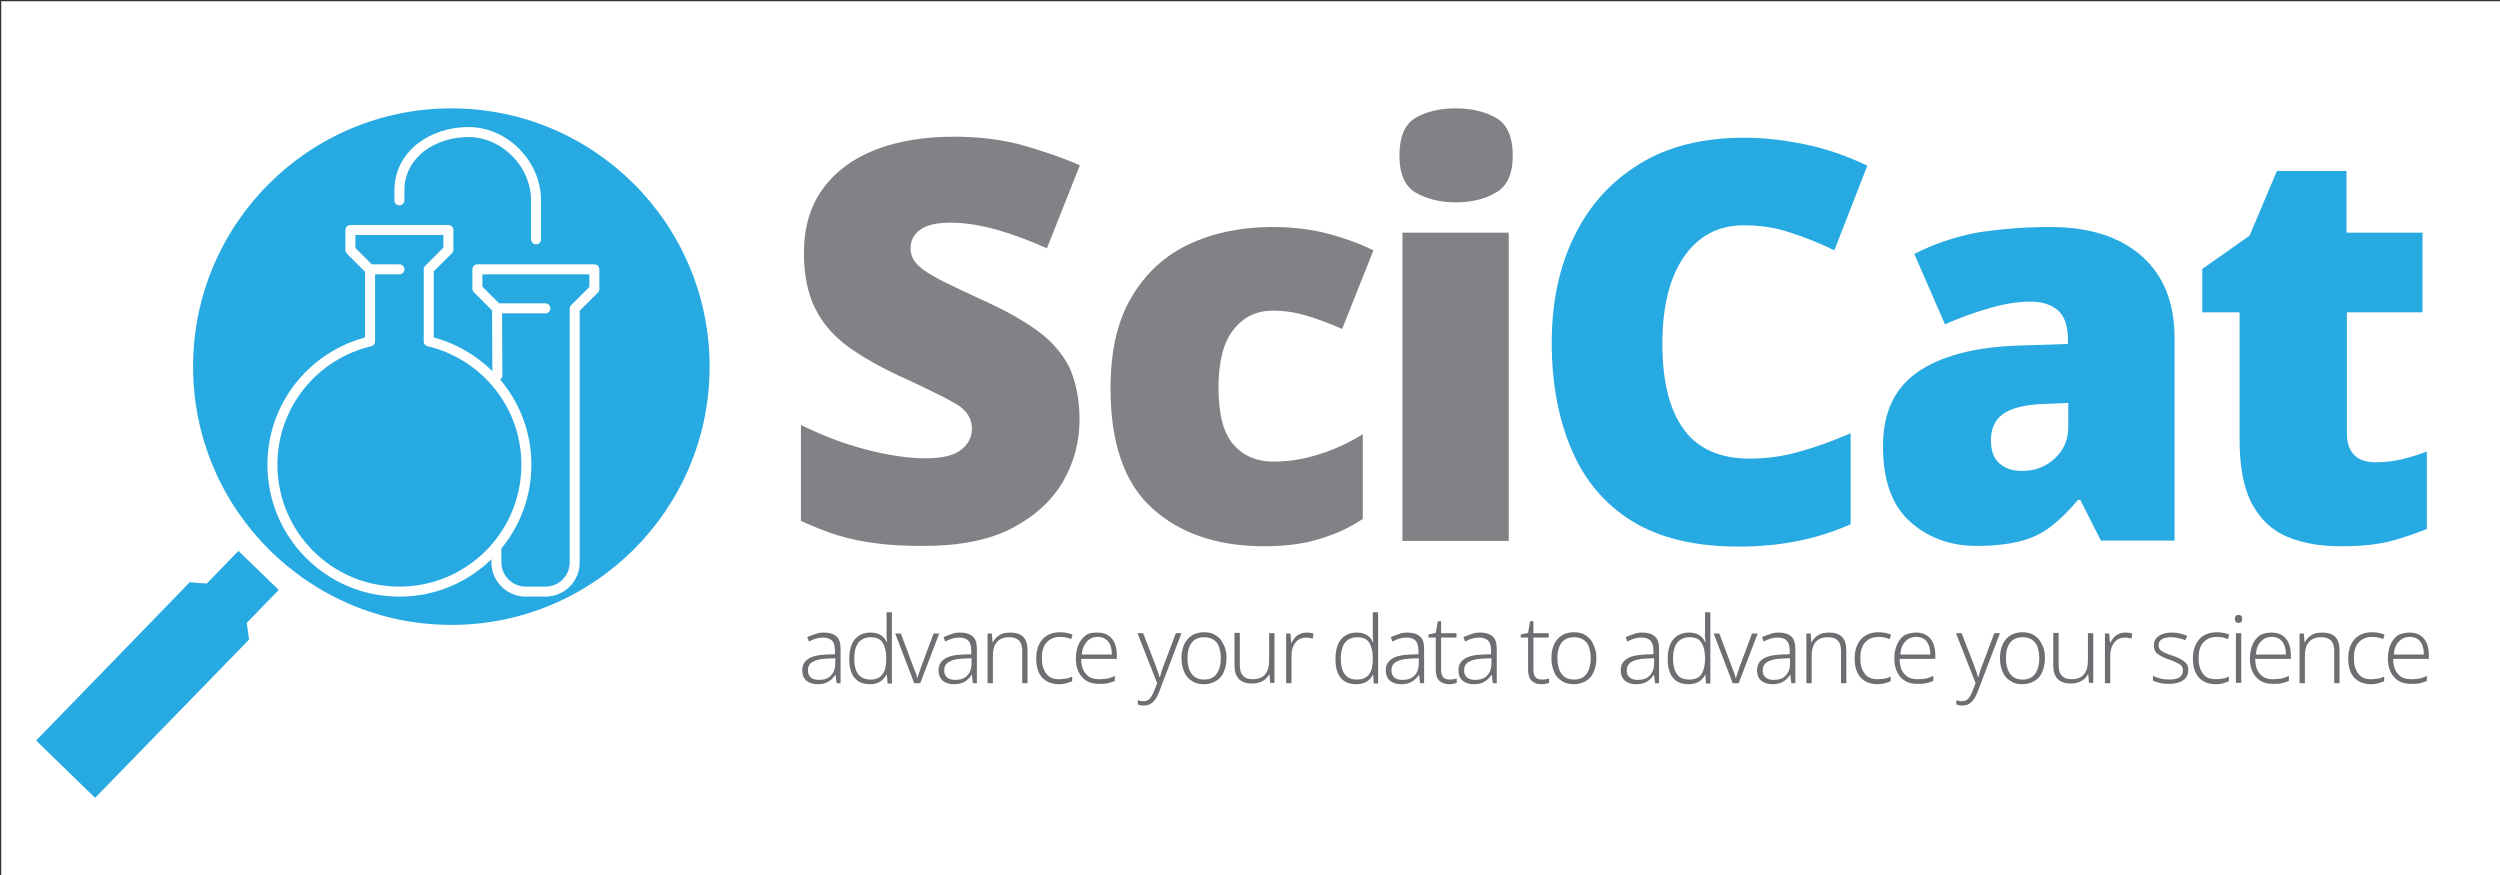 <?xml version="1.0" encoding="UTF-8" standalone="no"?>
<!-- Generator: Adobe Illustrator 24.3.0, SVG Export Plug-In . SVG Version: 6.00 Build 0)  -->

<svg
   version="1.1"
   x="0px"
   y="0px"
   viewBox="0 0 2000 700"
   xml:space="preserve"
   id="svg116"
   sodipodi:docname="SciCat_logo_full_on_white.svg"
   width="2000"
   height="700"
   inkscape:version="1.1.2 (0a00cf5339, 2022-02-04)"
   inkscape:export-filename="/home/nitrosx/repos/scicat-branding/logo/png/SciCat_logo_full_on_white.png"
   inkscape:export-xdpi="96"
   inkscape:export-ydpi="96"
   xmlns:inkscape="http://www.inkscape.org/namespaces/inkscape"
   xmlns:sodipodi="http://sodipodi.sourceforge.net/DTD/sodipodi-0.dtd"
   xmlns:xlink="http://www.w3.org/1999/xlink"
   xmlns="http://www.w3.org/2000/svg"
   xmlns:svg="http://www.w3.org/2000/svg"><rect x="0" y="0" width="2000" height="700" fill="#333333" stroke="none"/><defs
   id="defs120">
	
	
	

		<defs
   id="defs98">
			<circle
   id="SVGID_1_"
   cx="153.5"
   cy="124.2"
   r="77.5" />
		</defs>
		
		<clipPath
   id="SVGID_2_">
			<use
   xlink:href="#SVGID_1_"
   style="overflow:visible"
   id="use102"
   x="0"
   y="0"
   width="100%"
   height="100%" />
		</clipPath>
		
	
			
			
			
		
		
		
	</defs><sodipodi:namedview
   id="namedview118"
   pagecolor="#ffffff"
   bordercolor="#666666"
   borderopacity="1.0"
   inkscape:pageshadow="2"
   inkscape:pageopacity="0.0"
   inkscape:pagecheckerboard="0"
   showgrid="false"
   inkscape:zoom="0.76"
   inkscape:cx="1010.5263"
   inkscape:cy="142.10526"
   inkscape:window-width="2560"
   inkscape:window-height="1408"
   inkscape:window-x="0"
   inkscape:window-y="0"
   inkscape:window-maximized="1"
   inkscape:current-layer="svg116" />
<style
   type="text/css"
   id="style2">
	.st0{fill:#27AAE1;}
	.st1{fill:#808285;}
	.st2{fill:#6D6E71;}
	.st3{clip-path:url(#SVGID_2_);}
	.st4{fill:#27AAE1;stroke:#FFFFFF;stroke-width:4.252;stroke-linecap:round;stroke-linejoin:round;stroke-miterlimit:10;}
	.st5{fill:#27AAE1;stroke:#FFFFFF;stroke-width:4.252;stroke-linecap:round;stroke-miterlimit:10;}
</style>

<rect
   style="fill:#ffffff;fill-opacity:1;stroke-width:7.559;stroke-linecap:round"
   id="rect1333"
   width="2000"
   height="700"
   x="1"
   y="1" /><polygon
   class="st0"
   points="89.6,179.5 80.1,189.3 75,188.9 28.9,236.4 46.6,253.6 92.8,206.1 92.1,201.1 101.7,191.2 "
   id="polygon7"
   transform="matrix(2.666,0,0,2.666,-48.153,-37.812)"
   style="stroke-width:0.375" /><g
   id="g21"
   transform="matrix(2.666,0,0,2.666,-48.153,-37.812)"
   style="stroke-width:0.375">
			<path
   class="st1"
   d="m 342,140.1 c 0,6.6 -1.6,12.7 -4.9,18.5 -3.3,5.7 -8.4,10.4 -15.2,14 -6.9,3.6 -15.7,5.4 -26.7,5.4 -5.5,0 -10.2,-0.2 -14.3,-0.8 -4.1,-0.5 -7.9,-1.3 -11.5,-2.4 -3.6,-1.1 -7.2,-2.6 -11,-4.3 v -28.8 c 6.5,3.2 13,5.7 19.6,7.4 6.6,1.7 12.5,2.6 17.9,2.6 4.8,0 8.3,-0.8 10.5,-2.5 2.2,-1.7 3.3,-3.8 3.3,-6.4 0,-3.1 -1.6,-5.6 -4.9,-7.5 -3.3,-1.9 -8.8,-4.6 -16.6,-8.2 -5.9,-2.7 -11,-5.6 -15.4,-8.7 -4.3,-3.1 -7.7,-6.9 -10,-11.4 -2.3,-4.5 -3.5,-10.1 -3.5,-16.9 0,-7.7 1.9,-14.1 5.7,-19.3 3.8,-5.2 9.1,-9.1 15.8,-11.7 6.7,-2.6 14.6,-3.9 23.5,-3.9 7.8,0 14.8,0.9 21.1,2.7 6.2,1.8 11.8,3.7 16.7,5.9 l -9.9,24.9 c -5.1,-2.3 -10.2,-4.2 -15.1,-5.6 -5,-1.4 -9.6,-2.1 -13.8,-2.1 -4.2,0 -7.3,0.7 -9.2,2.2 -1.9,1.4 -2.8,3.3 -2.8,5.5 0,1.9 0.7,3.6 2.2,5 1.4,1.5 3.9,3 7.3,4.8 3.4,1.7 8.1,3.9 14,6.6 5.8,2.7 10.7,5.5 14.8,8.5 4.1,3 7.2,6.6 9.4,10.9 1.9,4.3 3,9.5 3,15.6 z"
   id="path9"
   style="stroke-width:0.375" />
			<path
   class="st1"
   d="m 397.4,178.1 c -14,0 -25.2,-3.8 -33.6,-11.4 -8.4,-7.6 -12.5,-19.6 -12.5,-36.1 0,-11.1 2.1,-20.3 6.4,-27.4 4.2,-7.1 10,-12.4 17.3,-15.8 7.3,-3.4 15.6,-5.1 25,-5.1 5.7,0 11.1,0.6 16.1,1.9 5.1,1.3 9.8,3 14.1,5.1 l -9.4,23.6 c -3.8,-1.7 -7.4,-3 -10.7,-4 -3.3,-1 -6.7,-1.5 -10.2,-1.5 -4.8,0 -8.7,1.9 -11.7,5.7 -3,3.8 -4.5,9.6 -4.5,17.4 0,8 1.5,13.7 4.5,17.1 3,3.4 7,5.1 11.9,5.1 4.6,0 9.2,-0.7 13.8,-2.2 4.6,-1.4 9,-3.5 13.1,-6 v 25.4 c -3.9,2.6 -8.2,4.6 -13,6 -4.7,1.5 -10.3,2.2 -16.6,2.2 z"
   id="path11"
   style="stroke-width:0.375" />
			<path
   class="st1"
   d="m 454.9,46.7 c 4.6,0 8.6,0.9 12,2.8 3.4,1.9 5.1,5.7 5.1,11.4 0,5.5 -1.7,9.2 -5.1,11.1 -3.4,2 -7.4,2.9 -12,2.9 -4.7,0 -8.7,-1 -12,-2.9 -3.3,-1.9 -4.9,-5.7 -4.9,-11.1 0,-5.7 1.6,-9.5 4.9,-11.4 3.3,-1.9 7.3,-2.8 12,-2.8 z M 470.8,84 v 92.5 H 438.9 V 84 Z"
   id="path13"
   style="stroke-width:0.375" />
			<path
   class="st0"
   d="m 541.3,81.8 c -7.6,0 -13.5,3.1 -17.9,9.4 -4.3,6.2 -6.5,14.9 -6.5,26.1 0,11.3 2.1,19.8 6.4,25.7 4.3,5.9 10.9,8.8 19.8,8.8 5.2,0 10.3,-0.7 15.3,-2.2 5,-1.4 9.9,-3.2 15,-5.4 v 27.3 c -5.2,2.3 -10.6,4 -16.2,5.1 -5.6,1.1 -11.4,1.6 -17.6,1.6 -13,0 -23.7,-2.6 -31.9,-7.7 -8.2,-5.1 -14.2,-12.3 -18.1,-21.5 -3.9,-9.2 -5.9,-19.8 -5.9,-31.9 0,-12.1 2.2,-22.7 6.7,-31.9 4.5,-9.3 11,-16.5 19.6,-21.8 8.6,-5.3 19.1,-7.9 31.5,-7.9 5.8,0 11.9,0.7 18.2,2 6.4,1.3 12.6,3.5 18.7,6.4 l -9.9,25.4 c -4.3,-2.1 -8.8,-3.9 -13.2,-5.3 -4.2,-1.5 -9,-2.2 -14,-2.2 z"
   id="path15"
   style="stroke-width:0.375" />
			<path
   class="st0"
   d="m 633.3,82.3 c 11.7,0 20.8,2.9 27.4,8.7 6.6,5.8 9.9,14 9.9,24.7 v 60.7 h -22.1 l -6.2,-12.2 h -0.7 c -2.7,3.2 -5.4,5.9 -8,7.9 -2.7,2.1 -5.8,3.6 -9.4,4.5 -3.6,0.9 -7.9,1.4 -13,1.4 -8,0 -14.7,-2.5 -20.1,-7.4 -5.4,-4.9 -8,-12.4 -8,-22.6 0,-9.9 3.4,-17.3 10.3,-22.1 6.9,-4.8 16.8,-7.5 29.8,-8 l 15.4,-0.5 v -1.3 c 0,-4.1 -1,-7 -3,-8.8 -2,-1.7 -4.7,-2.6 -8.2,-2.6 -3.7,0 -7.7,0.6 -12.2,1.9 -4.5,1.3 -9,2.9 -13.5,4.9 l -9.2,-21.1 c 5.4,-2.8 11.4,-4.9 18.1,-6.3 6.8,-1.1 14.3,-1.8 22.7,-1.8 z m 5.5,52.8 -7.4,0.3 c -5.9,0.2 -10,1.3 -12.4,3.1 -2.4,1.8 -3.5,4.4 -3.5,7.8 0,3.1 0.8,5.4 2.5,6.9 1.7,1.5 3.9,2.3 6.7,2.3 3.9,0 7.2,-1.2 9.9,-3.7 2.7,-2.5 4.1,-5.6 4.1,-9.5 v -7.2 z"
   id="path17"
   style="stroke-width:0.375" />
			<path
   class="st0"
   d="m 730.9,152.9 c 2.8,0 5.4,-0.3 7.9,-0.9 2.5,-0.6 5,-1.4 7.5,-2.3 v 23.2 c -3.5,1.4 -7.1,2.7 -11,3.7 -3.9,1 -8.9,1.5 -14.9,1.5 -6,0 -11.3,-0.9 -15.9,-2.8 -4.6,-1.9 -8.1,-5.2 -10.6,-9.8 -2.5,-4.6 -3.8,-11.1 -3.8,-19.5 v -38.1 h -11.2 v -13 l 14.2,-10 8.2,-19.4 h 20.9 V 84 H 745 v 23.9 h -22.7 v 35.9 c -0.1,6 2.8,9.1 8.6,9.1 z"
   id="path19"
   style="stroke-width:0.375" />
		</g><g
   id="g93"
   transform="matrix(2.666,0,0,2.666,-48.153,-37.812)"
   style="stroke-width:0.375">
			<path
   class="st2"
   d="m 265.3,204 c 1.7,0 2.9,0.4 3.8,1.2 0.9,0.8 1.2,2.1 1.2,3.9 v 10.1 h -1.2 l -0.3,-2.5 h -0.1 c -0.5,0.8 -1.2,1.5 -2,2 -0.8,0.5 -1.9,0.8 -3.3,0.8 -1.4,0 -2.6,-0.4 -3.4,-1.1 -0.8,-0.7 -1.2,-1.8 -1.2,-3.1 0,-1.5 0.6,-2.6 1.8,-3.4 1.2,-0.8 3,-1.2 5.3,-1.3 l 2.7,-0.1 v -1 c 0,-1.5 -0.3,-2.5 -0.9,-3.1 -0.6,-0.6 -1.5,-0.9 -2.6,-0.9 -0.8,0 -1.5,0.1 -2.2,0.3 -0.7,0.2 -1.4,0.5 -2.1,0.9 l -0.5,-1.3 c 0.7,-0.4 1.5,-0.6 2.3,-0.9 0.9,-0.4 1.8,-0.5 2.7,-0.5 z m 3.4,7.7 -2.5,0.1 c -1.9,0.1 -3.3,0.4 -4.3,1 -1,0.6 -1.4,1.4 -1.4,2.6 0,0.9 0.3,1.6 0.9,2.1 0.6,0.5 1.4,0.7 2.4,0.7 1.6,0 2.8,-0.4 3.6,-1.3 0.9,-0.9 1.3,-2.1 1.3,-3.7 z"
   id="path23"
   style="stroke-width:0.375" />
			<path
   class="st2"
   d="m 279.1,219.5 c -2,0 -3.5,-0.6 -4.6,-1.9 -1.1,-1.3 -1.6,-3.2 -1.6,-5.7 0,-2.6 0.6,-4.6 1.7,-5.9 1.1,-1.3 2.7,-2 4.7,-2 1.3,0 2.3,0.3 3.1,0.8 0.8,0.5 1.4,1.2 1.7,2.1 h 0.1 c 0,-0.5 0,-0.9 -0.1,-1.5 0,-0.5 0,-1 0,-1.4 v -6.1 h 1.6 v 21.4 h -1.3 l -0.2,-2.6 H 284 c -0.4,0.8 -1,1.5 -1.8,2 -0.8,0.5 -1.8,0.8 -3.1,0.8 z m 0.1,-1.4 c 1.7,0 2.9,-0.5 3.7,-1.6 0.8,-1.1 1.1,-2.6 1.1,-4.5 v -0.3 c 0,-2.1 -0.4,-3.6 -1.1,-4.7 -0.7,-1.1 -1.9,-1.6 -3.6,-1.6 -1.6,0 -2.8,0.6 -3.7,1.7 -0.8,1.1 -1.2,2.7 -1.2,4.8 0,2 0.4,3.6 1.2,4.6 0.8,1 2,1.6 3.6,1.6 z"
   id="path25"
   style="stroke-width:0.375" />
			<path
   class="st2"
   d="m 292.4,219.2 -5.7,-14.9 h 1.7 l 3.7,9.9 c 0.2,0.6 0.5,1.2 0.7,1.8 0.2,0.6 0.4,1.1 0.5,1.6 h 0.1 c 0.1,-0.5 0.3,-1 0.5,-1.6 0.2,-0.6 0.4,-1.2 0.6,-1.8 l 3.7,-9.9 h 1.7 l -5.7,14.9 z"
   id="path27"
   style="stroke-width:0.375" />
			<path
   class="st2"
   d="m 306.2,204 c 1.7,0 2.9,0.4 3.8,1.2 0.9,0.8 1.2,2.1 1.2,3.9 v 10.1 H 310 l -0.3,-2.5 h -0.1 c -0.5,0.8 -1.2,1.5 -2,2 -0.8,0.5 -1.9,0.8 -3.3,0.8 -1.4,0 -2.6,-0.4 -3.4,-1.1 -0.8,-0.7 -1.2,-1.8 -1.2,-3.1 0,-1.5 0.6,-2.6 1.8,-3.4 1.2,-0.8 3,-1.2 5.3,-1.3 l 2.7,-0.1 v -1 c 0,-1.5 -0.3,-2.5 -0.9,-3.1 -0.6,-0.6 -1.5,-0.9 -2.6,-0.9 -0.8,0 -1.5,0.1 -2.2,0.3 -0.7,0.2 -1.4,0.5 -2.1,0.9 l -0.5,-1.3 c 0.7,-0.4 1.5,-0.6 2.3,-0.9 0.9,-0.4 1.8,-0.5 2.7,-0.5 z m 3.4,7.7 -2.5,0.1 c -1.9,0.1 -3.3,0.4 -4.3,1 -1,0.6 -1.4,1.4 -1.4,2.6 0,0.9 0.3,1.6 0.9,2.1 0.6,0.5 1.4,0.7 2.4,0.7 1.6,0 2.8,-0.4 3.6,-1.3 0.9,-0.9 1.3,-2.1 1.3,-3.7 z"
   id="path29"
   style="stroke-width:0.375" />
			<path
   class="st2"
   d="m 321.2,204 c 1.7,0 3,0.4 3.9,1.3 0.9,0.9 1.3,2.3 1.3,4.1 v 9.8 h -1.6 v -9.7 c 0,-1.4 -0.3,-2.5 -1,-3.1 -0.6,-0.7 -1.6,-1 -2.9,-1 -3.3,0 -4.9,1.9 -4.9,5.7 v 8.1 h -1.6 v -14.9 h 1.3 l 0.2,2.6 h 0.1 c 0.4,-0.8 1,-1.5 1.9,-2.1 1,-0.6 2,-0.8 3.3,-0.8 z"
   id="path31"
   style="stroke-width:0.375" />
			<path
   class="st2"
   d="m 335.9,219.5 c -2.2,0 -3.9,-0.7 -5.1,-2 -1.2,-1.3 -1.8,-3.2 -1.8,-5.7 0,-1.7 0.3,-3.1 0.9,-4.3 0.6,-1.2 1.4,-2.1 2.5,-2.7 1.1,-0.6 2.3,-0.9 3.8,-0.9 0.7,0 1.4,0.1 2,0.2 0.6,0.1 1.2,0.3 1.7,0.5 l -0.4,1.4 c -1,-0.5 -2.1,-0.7 -3.3,-0.7 -1.8,0 -3.1,0.6 -4.1,1.7 -1,1.1 -1.4,2.7 -1.4,4.7 0,1.9 0.4,3.4 1.3,4.6 0.9,1.2 2.1,1.7 3.9,1.7 0.7,0 1.5,-0.1 2.1,-0.2 0.7,-0.1 1.2,-0.3 1.8,-0.6 v 1.4 c -0.5,0.2 -1,0.4 -1.7,0.6 -0.7,0.2 -1.4,0.3 -2.2,0.3 z"
   id="path33"
   style="stroke-width:0.375" />
			<path
   class="st2"
   d="m 347.5,204 c 1.3,0 2.3,0.3 3.2,0.9 0.9,0.6 1.5,1.4 1.9,2.4 0.4,1 0.6,2.2 0.6,3.5 v 1.1 h -10.7 c 0,2 0.5,3.5 1.4,4.5 0.9,1.1 2.2,1.6 4,1.6 0.9,0 1.8,-0.1 2.4,-0.2 0.7,-0.1 1.5,-0.4 2.3,-0.8 v 1.5 c -0.7,0.3 -1.5,0.6 -2.2,0.7 -0.7,0.2 -1.6,0.2 -2.6,0.2 -2.2,0 -3.9,-0.7 -5.1,-2.1 -1.2,-1.4 -1.8,-3.2 -1.8,-5.6 0,-1.5 0.3,-2.9 0.8,-4.1 0.5,-1.2 1.3,-2.1 2.2,-2.8 0.9,-0.7 2.2,-0.8 3.6,-0.8 z m 0,1.3 c -1.4,0 -2.5,0.5 -3.3,1.4 -0.8,0.9 -1.4,2.2 -1.5,3.9 h 9 c 0,-1.6 -0.3,-2.8 -1,-3.8 -0.8,-1 -1.8,-1.5 -3.2,-1.5 z"
   id="path35"
   style="stroke-width:0.375" />
			<path
   class="st2"
   d="m 359.4,204.2 h 1.7 l 3.6,9.3 c 0.3,0.8 0.6,1.6 0.8,2.2 0.2,0.6 0.4,1.2 0.5,1.7 h 0.1 c 0.1,-0.4 0.3,-1 0.5,-1.7 0.2,-0.7 0.5,-1.4 0.8,-2.2 l 3.5,-9.3 h 1.7 l -6.7,17.6 c -0.5,1.3 -1.1,2.3 -1.8,3 -0.7,0.7 -1.6,1.1 -2.8,1.1 -0.4,0 -0.7,0 -1,-0.1 -0.3,-0.1 -0.6,-0.1 -0.8,-0.2 v -1.3 c 0.5,0.2 1,0.3 1.6,0.3 0.8,0 1.4,-0.2 1.9,-0.7 0.5,-0.5 0.9,-1.2 1.3,-2.2 l 1,-2.5 z"
   id="path37"
   style="stroke-width:0.375" />
			<path
   class="st2"
   d="m 386.1,211.7 c 0,1.6 -0.3,2.9 -0.8,4.1 -0.5,1.2 -1.3,2.1 -2.3,2.7 -1,0.6 -2.2,1 -3.7,1 -1.4,0 -2.6,-0.3 -3.6,-1 -1,-0.6 -1.8,-1.5 -2.3,-2.7 -0.5,-1.2 -0.8,-2.5 -0.8,-4.1 0,-2.4 0.6,-4.3 1.8,-5.7 1.2,-1.4 2.9,-2.1 5,-2.1 1.4,0 2.6,0.3 3.6,1 1,0.6 1.7,1.5 2.2,2.7 0.7,1.2 0.9,2.6 0.9,4.1 z m -11.7,0 c 0,1.9 0.4,3.5 1.2,4.6 0.8,1.2 2.1,1.8 3.8,1.8 1.7,0 3,-0.6 3.8,-1.8 0.8,-1.2 1.2,-2.7 1.2,-4.6 0,-1.2 -0.2,-2.3 -0.5,-3.3 -0.3,-1 -0.9,-1.7 -1.6,-2.2 -0.7,-0.5 -1.7,-0.8 -2.9,-0.8 -1.7,0 -3,0.6 -3.8,1.7 -0.8,1.1 -1.2,2.6 -1.2,4.6 z"
   id="path39"
   style="stroke-width:0.375" />
			<path
   class="st2"
   d="m 400.5,204.2 v 14.9 h -1.3 l -0.2,-2.6 h -0.1 c -0.4,0.8 -1,1.5 -1.9,2 -0.9,0.5 -1.9,0.8 -3.2,0.8 -3.5,0 -5.3,-1.8 -5.3,-5.4 v -9.8 h 1.6 v 9.7 c 0,1.4 0.3,2.5 1,3.2 0.6,0.7 1.6,1 2.9,1 3.3,0 4.9,-1.9 4.9,-5.7 v -8.1 z"
   id="path41"
   style="stroke-width:0.375" />
			<path
   class="st2"
   d="m 410.2,204 c 0.8,0 1.5,0.1 2,0.3 l -0.2,1.5 c -0.3,-0.1 -0.6,-0.1 -0.9,-0.2 -0.3,0 -0.6,-0.1 -1,-0.1 -1.4,0 -2.5,0.5 -3.3,1.5 -0.8,1 -1.2,2.3 -1.2,4 v 8.2 H 404 v -14.9 h 1.3 l 0.2,2.8 h 0.1 c 0.4,-0.8 0.9,-1.6 1.7,-2.2 0.9,-0.6 1.8,-0.9 2.9,-0.9 z"
   id="path43"
   style="stroke-width:0.375" />
			<path
   class="st2"
   d="m 425,219.5 c -2,0 -3.5,-0.6 -4.6,-1.9 -1.1,-1.3 -1.6,-3.2 -1.6,-5.7 0,-2.6 0.6,-4.6 1.7,-5.9 1.1,-1.3 2.7,-2 4.7,-2 1.3,0 2.3,0.3 3.1,0.8 0.8,0.5 1.4,1.2 1.7,2.1 h 0.1 c 0,-0.5 0,-0.9 -0.1,-1.5 0,-0.5 0,-1 0,-1.4 v -6.1 h 1.6 v 21.4 h -1.3 l -0.2,-2.6 H 430 c -0.4,0.8 -1,1.5 -1.8,2 -0.8,0.5 -1.8,0.8 -3.2,0.8 z m 0.2,-1.4 c 1.7,0 2.9,-0.5 3.7,-1.6 0.8,-1.1 1.1,-2.6 1.1,-4.5 v -0.3 c 0,-2.1 -0.4,-3.6 -1.1,-4.7 -0.7,-1.1 -1.9,-1.6 -3.6,-1.6 -1.6,0 -2.8,0.6 -3.7,1.7 -0.8,1.1 -1.2,2.7 -1.2,4.8 0,2 0.4,3.6 1.2,4.6 0.8,1.1 2,1.6 3.6,1.6 z"
   id="path45"
   style="stroke-width:0.375" />
			<path
   class="st2"
   d="m 440.4,204 c 1.7,0 2.9,0.4 3.8,1.2 0.9,0.8 1.2,2.1 1.2,3.9 v 10.1 h -1.2 l -0.3,-2.5 h -0.1 c -0.5,0.8 -1.2,1.5 -2,2 -0.8,0.5 -1.9,0.8 -3.3,0.8 -1.4,0 -2.6,-0.4 -3.4,-1.1 -0.8,-0.7 -1.2,-1.8 -1.2,-3.1 0,-1.5 0.6,-2.6 1.8,-3.4 1.2,-0.8 3,-1.2 5.3,-1.3 l 2.7,-0.1 v -1 c 0,-1.5 -0.3,-2.5 -0.9,-3.1 -0.6,-0.6 -1.5,-0.9 -2.6,-0.9 -0.8,0 -1.5,0.1 -2.2,0.3 -0.7,0.2 -1.4,0.5 -2.1,0.9 l -0.5,-1.3 c 0.7,-0.4 1.5,-0.6 2.3,-0.9 0.9,-0.4 1.8,-0.5 2.7,-0.5 z m 3.4,7.7 -2.5,0.1 c -1.9,0.1 -3.3,0.4 -4.3,1 -1,0.6 -1.4,1.4 -1.4,2.6 0,0.9 0.3,1.6 0.9,2.1 0.6,0.5 1.4,0.7 2.4,0.7 1.6,0 2.8,-0.4 3.6,-1.3 0.9,-0.9 1.3,-2.1 1.3,-3.7 z"
   id="path47"
   style="stroke-width:0.375" />
			<path
   class="st2"
   d="m 453,218.1 c 0.4,0 0.8,0 1.2,-0.1 0.4,-0.1 0.7,-0.1 1,-0.2 v 1.3 c -0.3,0.1 -0.7,0.2 -1.1,0.3 -0.4,0.1 -0.8,0.1 -1.3,0.1 -1.2,0 -2.2,-0.4 -2.9,-1.1 -0.7,-0.7 -1,-1.8 -1,-3.4 v -9.5 h -2.2 v -0.9 l 2.2,-0.5 0.6,-3.5 h 1 v 3.6 h 4.6 v 1.3 h -4.6 v 9.4 c -0.1,2.2 0.8,3.2 2.5,3.2 z"
   id="path49"
   style="stroke-width:0.375" />
			<path
   class="st2"
   d="m 462.2,204 c 1.7,0 2.9,0.4 3.8,1.2 0.9,0.8 1.2,2.1 1.2,3.9 v 10.1 H 466 l -0.3,-2.5 h -0.1 c -0.5,0.8 -1.2,1.5 -2,2 -0.8,0.5 -1.9,0.8 -3.3,0.8 -1.4,0 -2.6,-0.4 -3.4,-1.1 -0.8,-0.7 -1.2,-1.8 -1.2,-3.1 0,-1.5 0.6,-2.6 1.8,-3.4 1.2,-0.8 3,-1.2 5.3,-1.3 l 2.7,-0.1 v -1 c 0,-1.5 -0.3,-2.5 -0.9,-3.1 -0.6,-0.6 -1.5,-0.9 -2.6,-0.9 -0.8,0 -1.5,0.1 -2.2,0.3 -0.7,0.2 -1.4,0.5 -2.1,0.9 l -0.5,-1.3 c 0.7,-0.4 1.5,-0.6 2.3,-0.9 0.9,-0.4 1.8,-0.5 2.7,-0.5 z m 3.4,7.7 -2.5,0.1 c -1.9,0.1 -3.3,0.4 -4.3,1 -1,0.6 -1.4,1.4 -1.4,2.6 0,0.9 0.3,1.6 0.9,2.1 0.6,0.5 1.4,0.7 2.4,0.7 1.6,0 2.8,-0.4 3.6,-1.3 0.9,-0.9 1.3,-2.1 1.3,-3.7 z"
   id="path51"
   style="stroke-width:0.375" />
			<path
   class="st2"
   d="m 480.7,218.1 c 0.4,0 0.8,0 1.2,-0.1 0.4,-0.1 0.7,-0.1 1,-0.2 v 1.3 c -0.3,0.1 -0.7,0.2 -1.1,0.3 -0.4,0.1 -0.8,0.1 -1.3,0.1 -1.2,0 -2.2,-0.4 -2.9,-1.1 -0.7,-0.7 -1,-1.8 -1,-3.4 v -9.5 h -2.2 v -0.9 l 2.2,-0.5 0.6,-3.5 h 1 v 3.6 h 4.6 v 1.3 h -4.6 v 9.4 c -0.1,2.2 0.8,3.2 2.5,3.2 z"
   id="path53"
   style="stroke-width:0.375" />
			<path
   class="st2"
   d="m 497.1,211.7 c 0,1.6 -0.3,2.9 -0.8,4.1 -0.5,1.2 -1.3,2.1 -2.3,2.7 -1,0.6 -2.2,1 -3.7,1 -1.4,0 -2.6,-0.3 -3.6,-1 -1,-0.6 -1.8,-1.5 -2.3,-2.7 -0.5,-1.2 -0.8,-2.5 -0.8,-4.1 0,-2.4 0.6,-4.3 1.8,-5.7 1.2,-1.4 2.9,-2.1 5,-2.1 1.4,0 2.6,0.3 3.6,1 1,0.7 1.7,1.5 2.2,2.7 0.6,1.2 0.9,2.6 0.9,4.1 z m -11.7,0 c 0,1.9 0.4,3.5 1.2,4.6 0.8,1.2 2.1,1.8 3.8,1.8 1.7,0 3,-0.6 3.8,-1.8 0.8,-1.2 1.2,-2.7 1.2,-4.6 0,-1.2 -0.2,-2.3 -0.5,-3.3 -0.3,-1 -0.9,-1.7 -1.6,-2.2 -0.7,-0.5 -1.7,-0.8 -2.9,-0.8 -1.7,0 -3,0.6 -3.8,1.7 -0.8,1.1 -1.2,2.6 -1.2,4.6 z"
   id="path55"
   style="stroke-width:0.375" />
			<path
   class="st2"
   d="m 510.9,204 c 1.7,0 2.9,0.4 3.8,1.2 0.9,0.8 1.2,2.1 1.2,3.9 v 10.1 h -1.2 l -0.3,-2.5 h -0.1 c -0.5,0.8 -1.2,1.5 -2,2 -0.8,0.5 -1.9,0.8 -3.3,0.8 -1.4,0 -2.6,-0.4 -3.4,-1.1 -0.8,-0.7 -1.2,-1.8 -1.2,-3.1 0,-1.5 0.6,-2.6 1.8,-3.4 1.2,-0.8 3,-1.2 5.3,-1.3 l 2.7,-0.1 v -1 c 0,-1.5 -0.3,-2.5 -0.9,-3.1 -0.6,-0.6 -1.5,-0.9 -2.6,-0.9 -0.8,0 -1.5,0.1 -2.2,0.3 -0.7,0.2 -1.4,0.5 -2.1,0.9 l -0.5,-1.3 c 0.7,-0.4 1.5,-0.6 2.3,-0.9 1,-0.4 1.8,-0.5 2.7,-0.5 z m 3.5,7.7 -2.5,0.1 c -1.9,0.1 -3.3,0.4 -4.3,1 -0.9,0.6 -1.4,1.4 -1.4,2.6 0,0.9 0.3,1.6 0.9,2.1 0.6,0.5 1.4,0.7 2.4,0.7 1.6,0 2.8,-0.4 3.6,-1.3 0.9,-0.9 1.3,-2.1 1.3,-3.7 z"
   id="path57"
   style="stroke-width:0.375" />
			<path
   class="st2"
   d="m 524.7,219.5 c -2,0 -3.5,-0.6 -4.6,-1.9 -1.1,-1.3 -1.6,-3.2 -1.6,-5.7 0,-2.6 0.6,-4.6 1.7,-5.9 1.1,-1.3 2.7,-2 4.7,-2 1.3,0 2.3,0.3 3.1,0.8 0.8,0.5 1.4,1.2 1.7,2.1 h 0.1 c 0,-0.5 0,-0.9 -0.1,-1.5 -0.1,-0.6 0,-1 0,-1.4 v -6.1 h 1.6 v 21.4 H 530 l -0.2,-2.6 h -0.1 c -0.4,0.8 -1,1.5 -1.8,2 -0.8,0.5 -1.9,0.8 -3.2,0.8 z m 0.2,-1.4 c 1.7,0 3,-0.5 3.7,-1.6 0.7,-1 1.1,-2.6 1.1,-4.5 v -0.3 c 0,-2.1 -0.4,-3.6 -1.1,-4.7 -0.7,-1.1 -1.9,-1.6 -3.6,-1.6 -1.6,0 -2.8,0.6 -3.7,1.7 -0.8,1.1 -1.2,2.7 -1.2,4.8 0,2 0.4,3.6 1.2,4.6 0.8,1.1 2,1.6 3.6,1.6 z"
   id="path59"
   style="stroke-width:0.375" />
			<path
   class="st2"
   d="m 538,219.2 -5.7,-14.9 h 1.7 l 3.7,9.9 c 0.2,0.6 0.5,1.2 0.7,1.8 0.2,0.6 0.4,1.1 0.5,1.6 h 0.1 c 0.1,-0.5 0.3,-1 0.5,-1.6 0.2,-0.6 0.4,-1.2 0.6,-1.8 l 3.7,-9.9 h 1.7 l -5.7,14.9 z"
   id="path61"
   style="stroke-width:0.375" />
			<path
   class="st2"
   d="m 551.8,204 c 1.7,0 2.9,0.4 3.8,1.2 0.9,0.8 1.2,2.1 1.2,3.9 v 10.1 h -1.2 l -0.3,-2.5 h -0.1 c -0.5,0.8 -1.2,1.5 -2,2 -0.8,0.5 -1.9,0.8 -3.3,0.8 -1.4,0 -2.6,-0.4 -3.4,-1.1 -0.8,-0.7 -1.2,-1.8 -1.2,-3.1 0,-1.5 0.6,-2.6 1.8,-3.4 1.2,-0.8 3,-1.2 5.3,-1.3 l 2.7,-0.1 v -1 c 0,-1.5 -0.3,-2.5 -0.9,-3.1 -0.6,-0.6 -1.5,-0.9 -2.6,-0.9 -0.8,0 -1.5,0.1 -2.2,0.3 -0.7,0.2 -1.4,0.5 -2.1,0.9 l -0.5,-1.3 c 0.7,-0.4 1.5,-0.6 2.3,-0.9 0.9,-0.4 1.8,-0.5 2.7,-0.5 z m 3.4,7.7 -2.5,0.1 c -1.9,0.1 -3.3,0.4 -4.3,1 -0.9,0.6 -1.4,1.4 -1.4,2.6 0,0.9 0.3,1.6 0.9,2.1 0.6,0.5 1.4,0.7 2.4,0.7 1.6,0 2.8,-0.4 3.6,-1.3 0.9,-0.9 1.3,-2.1 1.3,-3.7 z"
   id="path63"
   style="stroke-width:0.375" />
			<path
   class="st2"
   d="m 566.9,204 c 1.7,0 3,0.4 3.9,1.3 0.9,0.9 1.3,2.3 1.3,4.1 v 9.8 h -1.6 v -9.7 c 0,-1.4 -0.3,-2.5 -1,-3.1 -0.6,-0.7 -1.6,-1 -2.9,-1 -3.3,0 -4.9,1.9 -4.9,5.7 v 8.1 h -1.6 v -14.9 h 1.3 l 0.2,2.6 h 0.1 c 0.4,-0.8 1,-1.5 1.9,-2.1 0.9,-0.6 2,-0.8 3.3,-0.8 z"
   id="path65"
   style="stroke-width:0.375" />
			<path
   class="st2"
   d="m 581.5,219.5 c -2.2,0 -3.9,-0.7 -5.1,-2 -1.2,-1.3 -1.8,-3.2 -1.8,-5.7 0,-1.7 0.3,-3.1 0.9,-4.3 0.6,-1.2 1.4,-2.1 2.5,-2.7 1.1,-0.6 2.3,-0.9 3.8,-0.9 0.7,0 1.4,0.1 2,0.2 0.6,0.1 1.2,0.3 1.7,0.5 l -0.4,1.4 c -1,-0.5 -2.1,-0.7 -3.3,-0.7 -1.8,0 -3.1,0.6 -4.1,1.7 -1,1.1 -1.4,2.7 -1.4,4.7 0,1.9 0.4,3.4 1.3,4.6 0.9,1.2 2.1,1.7 3.9,1.7 0.7,0 1.5,-0.1 2.1,-0.2 0.7,-0.1 1.2,-0.3 1.8,-0.6 v 1.4 c -0.5,0.2 -1,0.4 -1.7,0.6 -0.7,0.2 -1.4,0.3 -2.2,0.3 z"
   id="path67"
   style="stroke-width:0.375" />
			<path
   class="st2"
   d="m 593.1,204 c 1.3,0 2.3,0.3 3.2,0.9 0.9,0.6 1.5,1.4 1.9,2.4 0.4,1 0.6,2.2 0.6,3.5 v 1.1 h -10.7 c 0,2 0.5,3.5 1.4,4.5 0.9,1.1 2.2,1.6 4,1.6 0.9,0 1.8,-0.1 2.4,-0.2 0.7,-0.1 1.5,-0.4 2.3,-0.8 v 1.5 c -0.7,0.3 -1.5,0.6 -2.2,0.7 -0.7,0.2 -1.6,0.2 -2.6,0.2 -2.2,0 -3.9,-0.7 -5.1,-2.1 -1.2,-1.4 -1.8,-3.2 -1.8,-5.6 0,-1.5 0.3,-2.9 0.8,-4.1 0.5,-1.2 1.3,-2.1 2.2,-2.8 1.1,-0.5 2.3,-0.8 3.6,-0.8 z m 0,1.3 c -1.4,0 -2.5,0.5 -3.3,1.4 -0.9,0.9 -1.4,2.2 -1.5,3.9 h 9 c 0,-1.6 -0.3,-2.8 -1,-3.8 -0.7,-1 -1.8,-1.5 -3.2,-1.5 z"
   id="path69"
   style="stroke-width:0.375" />
			<path
   class="st2"
   d="m 605,204.2 h 1.7 l 3.6,9.3 c 0.3,0.8 0.6,1.6 0.8,2.2 0.2,0.6 0.4,1.2 0.5,1.7 h 0.1 c 0.1,-0.4 0.3,-1 0.5,-1.7 0.2,-0.7 0.5,-1.4 0.8,-2.2 l 3.5,-9.3 h 1.7 l -6.7,17.6 c -0.5,1.3 -1.1,2.3 -1.8,3 -0.7,0.7 -1.6,1.1 -2.8,1.1 -0.4,0 -0.7,0 -1,-0.1 -0.3,-0.1 -0.6,-0.1 -0.8,-0.2 v -1.3 c 0.5,0.2 1,0.3 1.6,0.3 0.8,0 1.4,-0.2 1.9,-0.7 0.5,-0.5 0.9,-1.2 1.3,-2.2 l 1,-2.5 z"
   id="path71"
   style="stroke-width:0.375" />
			<path
   class="st2"
   d="m 631.7,211.7 c 0,1.6 -0.3,2.9 -0.8,4.1 -0.5,1.2 -1.3,2.1 -2.3,2.7 -1,0.6 -2.2,1 -3.7,1 -1.4,0 -2.6,-0.3 -3.6,-1 -1,-0.6 -1.8,-1.5 -2.3,-2.7 -0.5,-1.2 -0.8,-2.5 -0.8,-4.1 0,-2.4 0.6,-4.3 1.8,-5.7 1.2,-1.4 2.9,-2.1 5,-2.1 1.4,0 2.6,0.3 3.6,1 1,0.7 1.7,1.5 2.2,2.7 0.7,1.2 0.9,2.6 0.9,4.1 z m -11.7,0 c 0,1.9 0.4,3.5 1.2,4.6 0.8,1.2 2.1,1.8 3.8,1.8 1.7,0 3,-0.6 3.8,-1.8 0.8,-1.2 1.2,-2.7 1.2,-4.6 0,-1.2 -0.2,-2.3 -0.5,-3.3 -0.3,-1 -0.9,-1.7 -1.6,-2.2 -0.7,-0.5 -1.7,-0.8 -2.9,-0.8 -1.7,0 -3,0.6 -3.8,1.7 -0.8,1.1 -1.2,2.6 -1.2,4.6 z"
   id="path73"
   style="stroke-width:0.375" />
			<path
   class="st2"
   d="m 646.2,204.2 v 14.9 h -1.3 l -0.2,-2.6 h -0.1 c -0.4,0.8 -1,1.5 -1.9,2 -0.9,0.5 -1.9,0.8 -3.2,0.8 -3.5,0 -5.3,-1.8 -5.3,-5.4 v -9.8 h 1.6 v 9.7 c 0,1.4 0.3,2.5 1,3.2 0.7,0.7 1.6,1 2.9,1 3.3,0 4.9,-1.9 4.9,-5.7 v -8.1 z"
   id="path75"
   style="stroke-width:0.375" />
			<path
   class="st2"
   d="m 655.9,204 c 0.8,0 1.5,0.1 2,0.3 l -0.2,1.5 c -0.3,-0.1 -0.6,-0.1 -0.9,-0.2 -0.3,0 -0.6,-0.1 -1,-0.1 -1.4,0 -2.5,0.5 -3.3,1.5 -0.8,1 -1.2,2.3 -1.2,4 v 8.2 h -1.6 v -14.9 h 1.3 l 0.2,2.8 h 0.1 c 0.4,-0.8 0.9,-1.6 1.7,-2.2 0.8,-0.6 1.7,-0.9 2.9,-0.9 z"
   id="path77"
   style="stroke-width:0.375" />
			<path
   class="st2"
   d="m 674.7,215.2 c 0,1.4 -0.5,2.4 -1.5,3.1 -1,0.7 -2.4,1.1 -4.3,1.1 -1,0 -2,-0.1 -2.8,-0.3 -0.8,-0.2 -1.5,-0.4 -2,-0.7 V 217 c 0.7,0.3 1.4,0.6 2.2,0.8 0.8,0.2 1.7,0.3 2.6,0.3 1.5,0 2.5,-0.2 3.2,-0.7 0.7,-0.5 1,-1.2 1,-2 0,-0.8 -0.3,-1.5 -1,-1.9 -0.7,-0.4 -1.7,-0.9 -3.1,-1.4 -0.9,-0.3 -1.7,-0.6 -2.4,-1 -0.7,-0.4 -1.2,-0.7 -1.6,-1.2 -0.4,-0.5 -0.6,-1.2 -0.6,-2.1 0,-1.2 0.5,-2.1 1.5,-2.8 1,-0.7 2.3,-1 3.9,-1 0.9,0 1.7,0.1 2.5,0.3 0.8,0.2 1.5,0.4 2.1,0.7 l -0.6,1.3 c -0.6,-0.3 -1.2,-0.5 -2,-0.6 -0.7,-0.2 -1.5,-0.3 -2.2,-0.3 -1.2,0 -2.1,0.2 -2.8,0.6 -0.7,0.4 -1,1 -1,1.8 0,0.6 0.2,1.1 0.5,1.4 0.3,0.3 0.8,0.6 1.4,0.9 0.6,0.3 1.3,0.5 2.2,0.8 0.9,0.3 1.7,0.6 2.4,1 0.7,0.4 1.3,0.8 1.7,1.3 0.5,0.4 0.7,1.1 0.7,2 z"
   id="path79"
   style="stroke-width:0.375" />
			<path
   class="st2"
   d="m 683,219.5 c -2.2,0 -3.9,-0.7 -5.1,-2 -1.2,-1.3 -1.8,-3.2 -1.8,-5.7 0,-1.7 0.3,-3.1 0.9,-4.3 0.6,-1.2 1.4,-2.1 2.5,-2.7 1.1,-0.6 2.3,-0.9 3.8,-0.9 0.7,0 1.4,0.1 2,0.2 0.6,0.1 1.2,0.3 1.7,0.5 l -0.4,1.4 c -1,-0.5 -2.1,-0.7 -3.3,-0.7 -1.8,0 -3.1,0.6 -4.1,1.7 -1,1.1 -1.4,2.7 -1.4,4.7 0,1.9 0.4,3.4 1.3,4.6 0.8,1.2 2.1,1.7 3.9,1.7 0.7,0 1.5,-0.1 2.1,-0.2 0.7,-0.1 1.2,-0.3 1.8,-0.6 v 1.4 c -0.5,0.2 -1,0.4 -1.7,0.6 -0.6,0.2 -1.4,0.3 -2.2,0.3 z"
   id="path81"
   style="stroke-width:0.375" />
			<path
   class="st2"
   d="m 689.8,198.7 c 0.7,0 1.1,0.4 1.1,1.2 0,0.8 -0.4,1.2 -1.1,1.2 -0.7,0 -1.1,-0.4 -1.1,-1.2 0,-0.8 0.4,-1.2 1.1,-1.2 z m 0.8,5.5 v 14.9 H 689 v -14.9 z"
   id="path83"
   style="stroke-width:0.375" />
			<path
   class="st2"
   d="m 699.8,204 c 1.3,0 2.3,0.3 3.2,0.9 0.9,0.6 1.5,1.4 1.9,2.4 0.4,1 0.6,2.2 0.6,3.5 v 1.1 h -10.7 c 0,2 0.5,3.5 1.4,4.5 0.9,1.1 2.2,1.6 4,1.6 0.9,0 1.8,-0.1 2.4,-0.2 0.7,-0.1 1.5,-0.4 2.3,-0.8 v 1.5 c -0.7,0.3 -1.5,0.6 -2.2,0.7 -0.7,0.2 -1.6,0.2 -2.6,0.2 -2.2,0 -3.9,-0.7 -5.1,-2.1 -1.2,-1.4 -1.8,-3.2 -1.8,-5.6 0,-1.5 0.3,-2.9 0.8,-4.1 0.5,-1.2 1.3,-2.1 2.2,-2.8 1,-0.5 2.2,-0.8 3.6,-0.8 z m 0,1.3 c -1.4,0 -2.5,0.5 -3.3,1.4 -0.9,0.9 -1.4,2.2 -1.5,3.9 h 9 c 0,-1.6 -0.3,-2.8 -1,-3.8 -0.8,-1 -1.8,-1.5 -3.2,-1.5 z"
   id="path85"
   style="stroke-width:0.375" />
			<path
   class="st2"
   d="m 714.9,204 c 1.7,0 3,0.4 3.9,1.3 0.9,0.9 1.3,2.3 1.3,4.1 v 9.8 h -1.6 v -9.7 c 0,-1.4 -0.3,-2.5 -1,-3.1 -0.6,-0.7 -1.6,-1 -2.9,-1 -3.3,0 -4.9,1.9 -4.9,5.7 v 8.1 h -1.6 v -14.9 h 1.3 l 0.2,2.6 h 0.1 c 0.4,-0.8 1,-1.5 1.9,-2.1 1,-0.6 2,-0.8 3.3,-0.8 z"
   id="path87"
   style="stroke-width:0.375" />
			<path
   class="st2"
   d="m 729.6,219.5 c -2.2,0 -3.9,-0.7 -5.1,-2 -1.2,-1.3 -1.8,-3.2 -1.8,-5.7 0,-1.7 0.3,-3.1 0.9,-4.3 0.6,-1.2 1.4,-2.1 2.5,-2.7 1.1,-0.6 2.3,-0.9 3.8,-0.9 0.7,0 1.4,0.1 2,0.2 0.6,0.1 1.2,0.3 1.7,0.5 l -0.4,1.4 c -1,-0.5 -2.1,-0.7 -3.3,-0.7 -1.8,0 -3.1,0.6 -4.1,1.7 -1,1.1 -1.4,2.7 -1.4,4.7 0,1.9 0.4,3.4 1.3,4.6 0.9,1.2 2.1,1.7 3.9,1.7 0.7,0 1.5,-0.1 2.1,-0.2 0.7,-0.1 1.2,-0.3 1.8,-0.6 v 1.4 c -0.5,0.2 -1,0.4 -1.7,0.6 -0.7,0.2 -1.4,0.3 -2.2,0.3 z"
   id="path89"
   style="stroke-width:0.375" />
			<path
   class="st2"
   d="m 741.2,204 c 1.3,0 2.3,0.3 3.2,0.9 0.9,0.6 1.5,1.4 1.9,2.4 0.4,1 0.6,2.2 0.6,3.5 v 1.1 h -10.7 c 0,2 0.5,3.5 1.4,4.5 0.9,1.1 2.2,1.6 4,1.6 0.9,0 1.8,-0.1 2.4,-0.2 0.7,-0.1 1.5,-0.4 2.3,-0.8 v 1.5 c -0.7,0.3 -1.5,0.6 -2.2,0.7 -0.7,0.2 -1.6,0.2 -2.6,0.2 -2.2,0 -3.9,-0.7 -5.1,-2.1 -1.2,-1.4 -1.8,-3.2 -1.8,-5.6 0,-1.5 0.3,-2.9 0.8,-4.1 0.5,-1.2 1.3,-2.1 2.2,-2.8 1,-0.5 2.2,-0.8 3.6,-0.8 z m 0,1.3 c -1.4,0 -2.5,0.5 -3.3,1.4 -0.9,0.9 -1.4,2.2 -1.5,3.9 h 9 c 0,-1.6 -0.3,-2.8 -1,-3.8 -0.7,-1 -1.8,-1.5 -3.2,-1.5 z"
   id="path91"
   style="stroke-width:0.375" />
		</g><use
   xlink:href="#SVGID_1_"
   style="overflow:visible;fill:#27aae1;stroke-width:0.375"
   id="use100"
   x="0"
   y="0"
   width="100%"
   height="100%"
   transform="matrix(2.666,0,0,2.666,-48.153,-37.812)" /><path
   class="st4"
   d="m 397.37,246.672 h 38.927 m -38.393,53.591 -0.267,-53.591 -15.731,-15.731 v -15.464 h 93.584 v 15.731 l -15.731,15.731 v 202.898 c 0,13.064 -10.398,23.463 -23.463,23.463 H 420.566 c -12.798,0 -23.463,-10.398 -23.463,-23.463 v -15.731"
   id="path105"
   style="stroke-width:8;stroke-miterlimit:10;stroke-dasharray:none" /><path
   class="st5"
   d="m 319.517,160.287 v -7.732 c 0,-29.062 26.395,-46.925 55.457,-46.925 h -0.267 c 29.062,0 54.124,25.596 54.124,54.657 v 31.195"
   id="path107"
   style="stroke-width:8;stroke-miterlimit:10;stroke-dasharray:none" /><path
   class="st4"
   d="m 280.323,184.283 v 15.731 l 15.731,15.731 v 57.323 c -44.792,10.665 -78.12,50.658 -78.12,98.65 0,55.99 45.326,101.582 101.583,101.582 55.99,0 101.583,-45.326 101.583,-101.582 0,-47.992 -33.328,-87.985 -78.12,-98.65 v -57.59 l 15.731,-15.731 v -15.731 h -78.386 z m 39.193,31.195 H 296.054"
   id="path109"
   style="stroke-width:8;stroke-miterlimit:10;stroke-dasharray:none" />
</svg>
